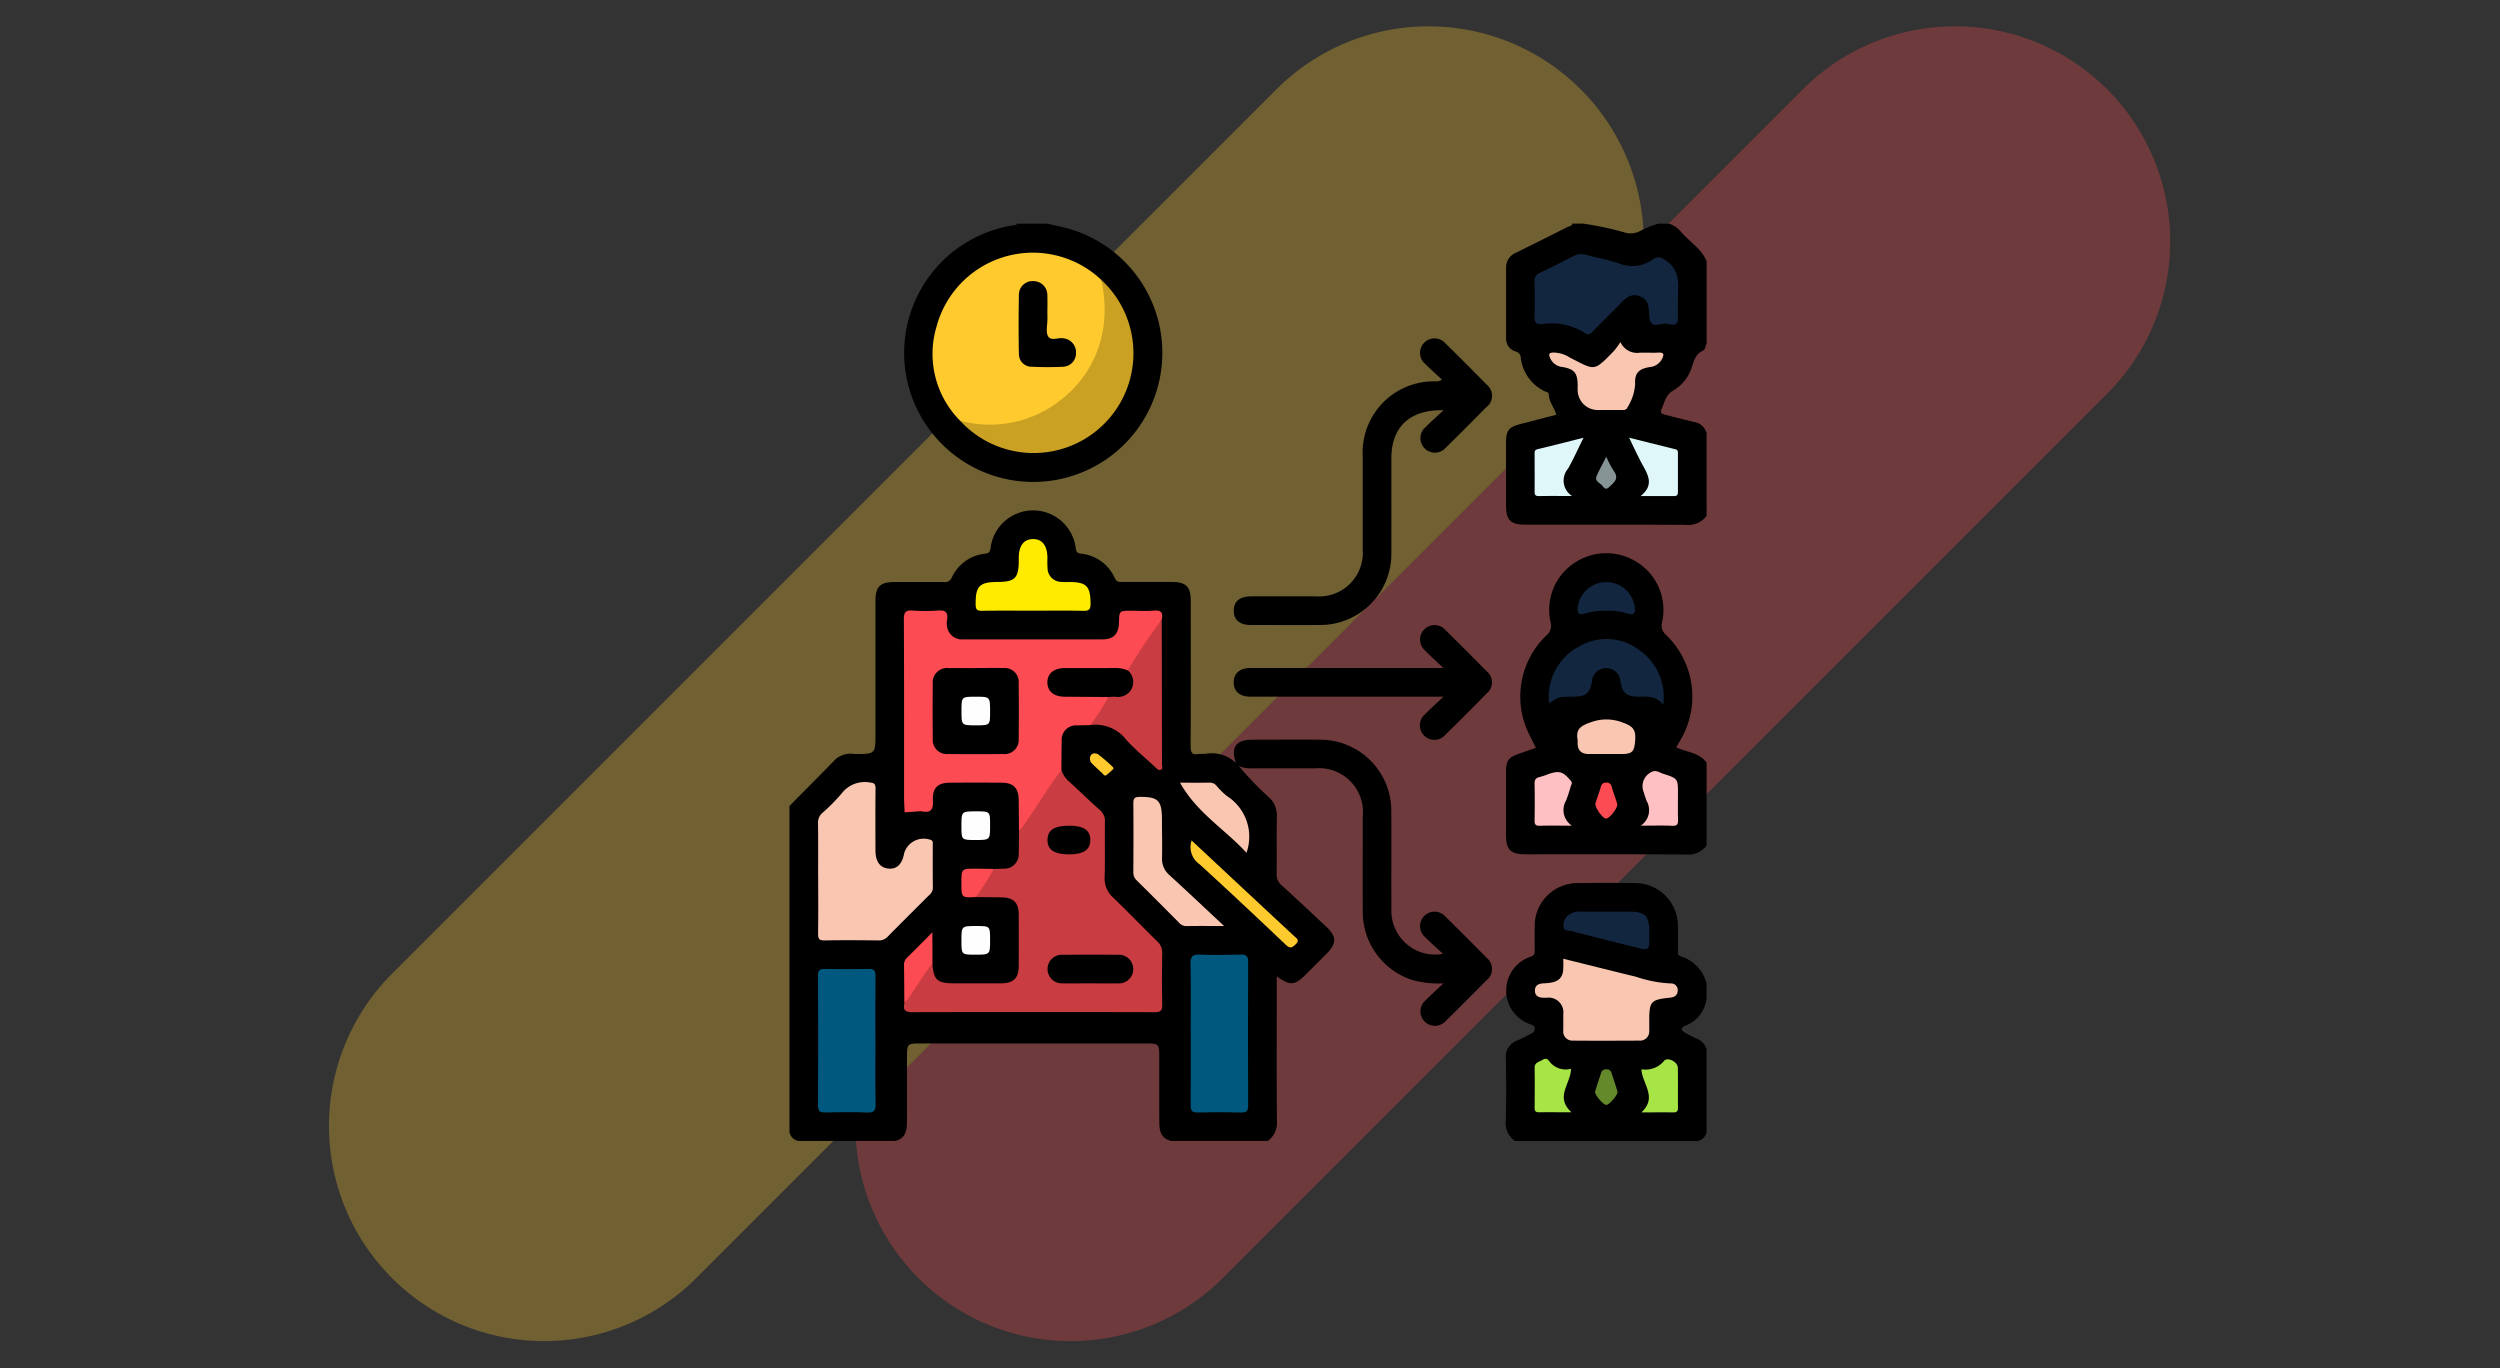 <svg xmlns="http://www.w3.org/2000/svg" xmlns:xlink="http://www.w3.org/1999/xlink" width="190" height="104" viewBox="0 0 190 104">
  <rect x="0" y="0" width="190" height="104" fill="#333333" stroke="none"/>
  <defs>
    <clipPath id="clip-path">
      <rect id="Rectángulo_88846" data-name="Rectángulo 88846" width="69.703" height="69.717" fill="none"/>
    </clipPath>
  </defs>
  <g id="Grupo_138496" data-name="Grupo 138496" transform="translate(-285.049 -411)">
    <rect id="Rectángulo_41122" data-name="Rectángulo 41122" width="190" height="104" transform="translate(285.049 411)" fill="none"/>
    <g id="Grupo_117447" data-name="Grupo 117447" transform="translate(-3337.23 1038.208)" opacity="0.3">
      <path id="Trazado_158283" data-name="Trazado 158283" d="M3677.784-530.075h0a16.354,16.354,0,0,0,23.129,0l67.216-67.214a16.357,16.357,0,0,0,0-23.129,16.355,16.355,0,0,0-23.129,0L3677.784-553.2A16.353,16.353,0,0,0,3677.784-530.075Z" transform="translate(14.296)" fill="#fc4b52"/>
      <path id="Trazado_158284" data-name="Trazado 158284" d="M3652.069-530.075h0a16.354,16.354,0,0,0,23.129,0l67.216-67.214a16.358,16.358,0,0,0,0-23.129,16.355,16.355,0,0,0-23.129,0L3652.069-553.2A16.354,16.354,0,0,0,3652.069-530.075Z" transform="translate(0)" fill="#feca2e"/>
    </g>
    <g id="Grupo_138497" data-name="Grupo 138497" transform="translate(345.049 428)">
      <g id="Grupo_140611" data-name="Grupo 140611" clip-path="url(#clip-path)">
        <path id="Trazado_213784" data-name="Trazado 213784" d="M0,142.389c1.173-1.187,2.352-2.368,3.515-3.565a1.788,1.788,0,0,1,1.457-.384c1.563,0,1.563,0,1.563-1.569q0-5.037,0-10.074c0-1.068.358-1.425,1.425-1.427,1.248,0,2.5-.005,3.743,0a.567.567,0,0,0,.634-.346,3.143,3.143,0,0,1,2.541-1.81c.277-.039.348-.111.4-.391a3.261,3.261,0,0,1,6.48-.012c.046.264.09.364.385.4a3.148,3.148,0,0,1,2.58,1.858c.145.31.346.3.595.295q1.872,0,3.743,0c1.072,0,1.435.358,1.436,1.417,0,3.676.01,7.352-.01,11.027,0,.482.075.732.612.631a4.643,4.643,0,0,1,.475-.006,2.639,2.639,0,0,1,2.354.693c.175-.019.253.06.235.234a21.914,21.914,0,0,0,2.289,2.381,1.858,1.858,0,0,1,.59,1.445c-.03,1.449,0,2.9-.018,4.35a1.05,1.05,0,0,0,.375.876c1.141,1.035,2.263,2.09,3.387,3.143.806.755.814,1.275.038,2.059-.526.531-1.056,1.058-1.585,1.586-.846.844-1.177.872-2.207.135v.96c0,3.33-.016,6.661.013,9.991a1.7,1.7,0,0,1-.694,1.561H29c-.713-.17-.884-.7-.89-1.34-.015-1.677,0-3.355-.007-5.032,0-1.012-.024-1.035-1.018-1.036q-8.567,0-17.134,0c-.995,0-1.015.024-1.018,1.036-.006,1.677.008,3.355-.007,5.032-.006.638-.177,1.17-.89,1.34H.681A.846.846,0,0,1,0,167.171V142.389" transform="translate(0 -98.135)"/>
        <path id="Trazado_213785" data-name="Trazado 213785" d="M314.963,22.195a1.7,1.7,0,0,1-1.563.694c-4.06-.026-8.121-.013-12.181-.014-1.164,0-1.5-.335-1.5-1.487q0-2.348,0-4.7c0-.981.195-1.229,1.134-1.472l2.688-.694c-.161-.561-.56-.985-.574-1.554,0-.171-.192-.17-.305-.229a3.23,3.23,0,0,1-1.821-2.542.508.508,0,0,0-.418-.489,1.024,1.024,0,0,1-.7-1.054c0-1.77,0-3.54,0-5.309a1.214,1.214,0,0,1,.79-1.156q1.947-.96,3.884-1.939c.128-.065.317-.066.364-.255h.817a24.2,24.2,0,0,1,3.165.674,1.516,1.516,0,0,0,1.18-.12A6.984,6.984,0,0,1,311.288,0h.817a1.848,1.848,0,0,1,.883.587c.643.771,1.581,1.286,1.976,2.273V9.123c-.115.164-.08.433-.276.524-.59.271-.7.822-.882,1.357a3.1,3.1,0,0,1-1.4,1.687c-.581.347-.653.946-.891,1.462-.123.266.152.33.347.38.72.186,1.441.37,2.165.542a1.138,1.138,0,0,1,.934.857Z" transform="translate(-245.261)"/>
        <path id="Trazado_213786" data-name="Trazado 213786" d="M314.968,160.1a1.7,1.7,0,0,1-1.562.694c-4.06-.026-8.119-.013-12.179-.014-1.165,0-1.5-.335-1.506-1.484q0-2.348,0-4.7c0-.959.162-1.18,1.056-1.484.406-.138.809-.285,1.213-.428-.178-.357-.36-.712-.532-1.072a6.434,6.434,0,0,1,1.312-7.447.95.95,0,0,0,.336-1.036,4.264,4.264,0,0,1,1.824-4.5,4.352,4.352,0,0,1,4.807-.015,4.275,4.275,0,0,1,1.854,4.486.957.957,0,0,0,.326,1.036,6.5,6.5,0,0,1,1.01,8.051c-.09.152-.178.307-.269.463.8.388,1.762.377,2.311,1.178Z" transform="translate(-245.265 -112.853)"/>
        <path id="Trazado_213787" data-name="Trazado 213787" d="M300.339,295.369a1.663,1.663,0,0,1-.694-1.561c.042-1.563.031-3.128.005-4.692a1.31,1.31,0,0,1,.861-1.383c.374-.157.727-.364,1.094-.541a.36.36,0,0,0,.236-.368c0-.2-.125-.248-.288-.309a2.712,2.712,0,0,1,.006-5.164c.262-.1.281-.239.28-.454,0-.612-.009-1.224,0-1.836a3.255,3.255,0,0,1,3.264-3.295q2.175-.028,4.351,0a3.256,3.256,0,0,1,3.272,3.287c.01.612,0,1.224,0,1.836,0,.173-.048.368.206.437a2.953,2.953,0,0,1,1.971,2.06v1.089a2.48,2.48,0,0,1-1.614,2.126c-.417.182-.316.364-.007.544a9.475,9.475,0,0,0,.9.457,1.205,1.205,0,0,1,.721.821v6.264a.845.845,0,0,1-.681.681Z" transform="translate(-245.203 -225.653)"/>
        <path id="Trazado_213788" data-name="Trazado 213788" d="M58.967,0c.625.151,1.261.266,1.872.459a9.811,9.811,0,1,1-4.47-.335c.106-.016.231.013.284-.125Z" transform="translate(-39.363)"/>
        <path id="Trazado_213789" data-name="Trazado 213789" d="M186.293,217.842l-.235-.234c-.4-1.212,0-1.779,1.265-1.78,1.746,0,3.493-.011,5.239,0a5.408,5.408,0,0,1,5.308,5.286c.019,2.54-.005,5.081.009,7.621a3.322,3.322,0,0,0,3.918,3.37c-.5-.471-.942-.85-1.345-1.262a1.1,1.1,0,1,1,1.536-1.565q1.579,1.547,3.126,3.127a1.083,1.083,0,0,1-.027,1.723q-1.525,1.554-3.079,3.079a1.1,1.1,0,1,1-1.531-1.572c.392-.4.81-.771,1.357-1.287a7.677,7.677,0,0,1-2.248-.22A5.438,5.438,0,0,1,195.7,228.9c-.008-2.4,0-4.809,0-7.213a3.34,3.34,0,0,0-3.649-3.68c-1.565,0-3.13,0-4.694,0a2.465,2.465,0,0,1-1.059-.167" transform="translate(-152.132 -176.612)"/>
        <path id="Trazado_213790" data-name="Trazado 213790" d="M201.773,53.375c-2.574-.06-3.953,1.292-3.955,3.654,0,2.4.007,4.81,0,7.215a5.41,5.41,0,0,1-5.422,5.452c-1.747.01-3.493,0-5.24,0-.867,0-1.324-.391-1.314-1.106s.47-1.07,1.348-1.071c1.633,0,3.266,0,4.9,0a3.321,3.321,0,0,0,3.551-3.575c0-2.36,0-4.719,0-7.078a5.409,5.409,0,0,1,5.6-5.685.639.639,0,0,0,.42-.141c-.422-.391-.859-.768-1.262-1.177a1.1,1.1,0,1,1,1.53-1.57q1.58,1.547,3.127,3.128a1.082,1.082,0,0,1-.023,1.723q-1.525,1.554-3.079,3.08a1.1,1.1,0,1,1-1.532-1.57c.392-.4.813-.769,1.354-1.276" transform="translate(-152.075 -39.196)"/>
        <path id="Trazado_213791" data-name="Trazado 213791" d="M201.771,171.088c-.551-.526-.981-.911-1.383-1.324a1.1,1.1,0,1,1,1.544-1.558q1.579,1.548,3.127,3.128a1.074,1.074,0,0,1,.012,1.675q-1.568,1.608-3.175,3.176a1.082,1.082,0,0,1-1.579.044,1.1,1.1,0,0,1,.059-1.626c.4-.416.838-.8,1.4-1.336h-.922q-6.872,0-13.745,0c-.807,0-1.267-.4-1.271-1.08s.449-1.094,1.255-1.1q4.729-.006,9.458,0h5.22" transform="translate(-152.075 -137.318)"/>
        <path id="Trazado_213792" data-name="Trazado 213792" d="M50.032,243.253c.081,1.246.359,1.5,1.639,1.5,1.2,0,2.4.005,3.594,0,.93-.005,1.318-.391,1.323-1.318q.011-1.967,0-3.933c-.006-.882-.4-1.267-1.292-1.281-.655-.011-1.31-.015-1.965-.022a5.249,5.249,0,0,1,1.358-2.136c.249-.008.5-.011.747-.023a1.092,1.092,0,0,0,1.15-1.158c.021-.566.018-1.134.026-1.7a19.924,19.924,0,0,1,1.745-2.8c.3-.477.613-.945.936-1.405.135-.192.228-.46.546-.428a1.9,1.9,0,0,0,.6.891c.77.7,1.515,1.438,2.3,2.126a1.1,1.1,0,0,1,.4.941c-.021,1.384.016,2.769-.019,4.153a1.939,1.939,0,0,0,.634,1.567c1.129,1.084,2.213,2.216,3.333,3.31a1.178,1.178,0,0,1,.409.942c-.025,1.293-.034,2.588,0,3.88.014.5-.153.589-.613.588q-9.189-.022-18.378,0c-.575,0-.724-.183-.6-.695a19.043,19.043,0,0,1,1.79-2.84.314.314,0,0,1,.343-.16" transform="translate(-39.165 -187.021)" fill="#c93c41"/>
        <path id="Trazado_213793" data-name="Trazado 213793" d="M59.854,173.914c-1.07,1.362-1.926,2.871-2.931,4.277-.09.125-.2.238-.3.357-.007-.793-.011-1.586-.023-2.379-.013-.892-.4-1.289-1.285-1.295q-1.972-.013-3.944,0c-.92.006-1.341.4-1.289,1.341.036.664-.123.981-.831.838a1.051,1.051,0,0,0-.271,0c-.35.024-.7.05-1.05.076-.014-.406-.04-.811-.041-1.217,0-4.489.009-8.977-.016-13.466,0-.553.161-.692.679-.656a13.061,13.061,0,0,0,1.9,0c.551-.043.794.1.71.69a1.422,1.422,0,0,0,.1.865,1.126,1.126,0,0,0,1.107.636c3.536,0,7.072,0,10.607,0,.837,0,1.224-.417,1.245-1.268.022-.907.022-.907.945-.907.567,0,1.137.04,1.7-.011s.728.173.6.689a29.057,29.057,0,0,1-2.385,3.733.451.451,0,0,1-.346.188c-1.49-.085-2.98-.028-4.47-.041a2.594,2.594,0,0,0-.271.01c-.625.06-.993.4-.982.9.011.479.361.8.958.851.54.043,1.084,0,1.625.019a7.5,7.5,0,0,1,1.685.074.288.288,0,0,1,.155.439,5,5,0,0,1-1.384,1.839c-.336.007-.672.01-1.008.023a1.091,1.091,0,0,0-1.174,1.178c-.02.739-.016,1.479-.023,2.219" transform="translate(-39.18 -132.389)" fill="#fc4b52"/>
        <path id="Trazado_213794" data-name="Trazado 213794" d="M11.946,240.927c0-1.383.009-2.766-.007-4.149a.951.951,0,0,1,.311-.775,14.239,14.239,0,0,0,1.483-1.495,2.2,2.2,0,0,1,2.13-.838c.356.033.45.12.446.467-.017,1.564-.009,3.129-.006,4.693,0,.848.342,1.32.985,1.384s1.047-.339,1.2-1.179a1.551,1.551,0,0,1,2.059-.982c.153.088.11.232.111.359,0,1.088-.008,2.177.009,3.265a.752.752,0,0,1-.3.57c-1.041,1.042-2.088,2.079-3.122,3.129a.9.9,0,0,1-.711.3c-1.36-.016-2.72-.028-4.08,0-.442.011-.518-.138-.512-.537.023-1.405.009-2.811.009-4.217" transform="translate(-9.768 -191.203)" fill="#f9c7b1"/>
        <path id="Trazado_213795" data-name="Trazado 213795" d="M167.779,311.71c0-1.768.025-3.537-.014-5.3-.013-.584.175-.726.727-.7,1.018.043,2.04.029,3.059,0,.421-.01.6.084.594.555q-.027,5.44,0,10.881c0,.385-.068.575-.515.564q-1.665-.043-3.331,0c-.438.011-.527-.161-.523-.556.016-1.813.007-3.627.007-5.441" transform="translate(-137.284 -250.16)" fill="#00587e"/>
        <path id="Trazado_213796" data-name="Trazado 213796" d="M16.306,317.222c0,1.587-.017,3.174.01,4.76.008.481-.084.688-.625.666-1.063-.044-2.13-.027-3.195-.006-.4.008-.558-.087-.556-.523q.024-4.93,0-9.86c0-.361.075-.533.484-.524q1.7.035,3.4,0c.408-.008.488.162.485.524-.014,1.655-.006,3.309-.006,4.964" transform="translate(-9.771 -255.096)" fill="#00587e"/>
        <path id="Trazado_213797" data-name="Trazado 213797" d="M125.924,173.628a19.661,19.661,0,0,0,1.359-2.135c.156-.217.4-.175.613-.2.994-.1,1.28-.561.922-1.5a.622.622,0,0,1-.066-.324,46.367,46.367,0,0,1,2.586-3.856q.012,5.508.019,11.016c0,.139.1.346-.121.4-.171.046-.288-.1-.4-.21-.73-.679-1.505-1.318-2.176-2.051a2.954,2.954,0,0,0-2.735-1.143" transform="translate(-103.046 -135.523)" fill="#c93c41"/>
        <path id="Trazado_213798" data-name="Trazado 213798" d="M82.171,137.371c-1.271,0-2.541-.015-3.811.009-.389.007-.485-.112-.488-.492-.011-1.372.284-1.694,1.647-1.7,1.341,0,1.629-.291,1.63-1.636,0-.068,0-.136,0-.2,0-.92.388-1.422,1.087-1.424s1.086.507,1.091,1.423a8.149,8.149,0,0,0,.01.816,1.056,1.056,0,0,0,1.006,1.015,4.869,4.869,0,0,0,.612.01c1.346,0,1.636.308,1.651,1.626,0,.438-.1.576-.556.564-1.292-.032-2.586-.011-3.879-.011" transform="translate(-63.723 -107.959)" fill="#feeb00"/>
        <path id="Trazado_213799" data-name="Trazado 213799" d="M150.714,249.588c-1.071,0-1.972-.011-2.872.007a.745.745,0,0,1-.577-.287c-1.055-1.059-2.109-2.12-3.173-3.169a.831.831,0,0,1-.274-.651c.011-1.744.018-3.489,0-5.233,0-.4.126-.477.5-.48,1.369-.009,1.667.268,1.674,1.652.005,1,.029,1.994.007,2.99a1.605,1.605,0,0,0,.572,1.309c1.352,1.237,2.684,2.5,4.149,3.862" transform="translate(-117.685 -196.211)" fill="#f9c7b1"/>
        <path id="Trazado_213800" data-name="Trazado 213800" d="M163.378,233.809c.83,0,1.549.009,2.267-.005a.658.658,0,0,1,.52.257,5.751,5.751,0,0,0,.774.76,3.665,3.665,0,0,1,1.489,4.317c-1.614-1.776-3.765-3.027-5.05-5.328" transform="translate(-133.695 -191.325)" fill="#f9c7b1"/>
        <path id="Trazado_213801" data-name="Trazado 213801" d="M167.858,258.011c1.125,1.051,2.212,2.069,3.3,3.084q2.237,2.086,4.477,4.17c.189.176.465.309.13.634-.272.264-.424.35-.753.038-2.169-2.06-4.349-4.108-6.559-6.123a1.584,1.584,0,0,1-.6-1.8" transform="translate(-137.292 -211.134)" fill="#feca2e"/>
        <path id="Trazado_213802" data-name="Trazado 213802" d="M50.094,298.776c-.7.819-1.2,1.782-1.837,2.644-.092.124-.2.237-.3.356-.007-.951-.009-1.9-.025-2.854a.744.744,0,0,1,.234-.6c.616-.6,1.215-1.214,1.923-1.926Z" transform="translate(-39.227 -242.544)" fill="#fc4b52"/>
        <path id="Trazado_213803" data-name="Trazado 213803" d="M73.051,245.824c1.061,0,1.061,0,1.061,1.049,0,1.129,0,1.129-1.117,1.129-1.061,0-1.061,0-1.061-1.049,0-1.129,0-1.129,1.117-1.129" transform="translate(-58.865 -201.162)" fill="#fefefe"/>
        <path id="Trazado_213804" data-name="Trazado 213804" d="M72.99,295.969c-1.056,0-1.056,0-1.056-1.054,0-1.125,0-1.125,1.122-1.125,1.056,0,1.056,0,1.056,1.054,0,1.125,0,1.125-1.122,1.125" transform="translate(-58.865 -240.413)" fill="#fefefe"/>
        <path id="Trazado_213805" data-name="Trazado 213805" d="M74.389,269.831a19.833,19.833,0,0,1-1.358,2.135c-1.1.055-1.1.055-1.1-1.067,0-1.09,0-1.092,1.1-1.089.452,0,.9.013,1.356.021" transform="translate(-58.865 -220.79)" fill="#fc4b52"/>
        <path id="Trazado_213806" data-name="Trazado 213806" d="M127.5,222.755a6.128,6.128,0,0,1-.543.478c-.15.106-.234-.073-.323-.153q-.4-.359-.784-.741a.51.51,0,0,1-.065-.622c.111-.184.425-.149.554-.056a13.658,13.658,0,0,1,1.116.964c.028.025.029.08.045.13" transform="translate(-102.873 -181.326)" fill="#feca2e"/>
        <path id="Trazado_213807" data-name="Trazado 213807" d="M322.558,16.038c0,.521-.014,1.043,0,1.564.024.7-.527.5-.81.434-.459-.109-1.223.485-1.351-.428-.091-.648.064-1.362-.738-1.656s-1.2.3-1.665.761c-.626.624-1.253,1.247-1.873,1.877-.185.188-.353.357-.634.16a4.7,4.7,0,0,0-3.245-.684c-.436.037-.6-.106-.587-.564.032-.883.023-1.768,0-2.652a.648.648,0,0,1,.423-.683c.858-.41,1.707-.839,2.553-1.275a1.289,1.289,0,0,1,.983-.076c.807.217,1.639.357,2.426.628a2.7,2.7,0,0,0,2.631-.3c.409-.3.658-.125,1.039.146,1.02.728.871,1.74.842,2.748" transform="translate(-255.034 -10.437)" fill="#12263f"/>
        <path id="Trazado_213808" data-name="Trazado 213808" d="M323.219,49.508a1.389,1.389,0,0,0,1.457.814c.475-.025.953.015,1.427-.011.455-.025.43.173.274.48a1.133,1.133,0,0,1-.914.616c-.854.135-1.177.458-1.126,1.3a3.833,3.833,0,0,1-.587,1.772c-.088.207-.276.2-.461.195-.567,0-1.133,0-1.7,0a1.534,1.534,0,0,1-1.622-1.58c-.007-.113,0-.227,0-.34-.012-.9-.267-1.2-1.166-1.35a1.134,1.134,0,0,1-.956-.759c-.086-.227-.036-.308.223-.337a2.349,2.349,0,0,1,1.337.4c1.887.941,1.753,1.1,3.326-.531a6.352,6.352,0,0,0,.489-.67" transform="translate(-260.065 -40.513)" fill="#f9c7b1"/>
        <path id="Trazado_213809" data-name="Trazado 213809" d="M315.413,89.546c-.445.9-.778,1.641-1.177,2.349a1.393,1.393,0,0,0,.305,2.079c-.963,0-1.745-.012-2.527.006-.3.007-.321-.144-.319-.377.008-.93,0-1.861,0-2.791,0-.176-.028-.338.236-.4,1.118-.262,2.229-.552,3.478-.866" transform="translate(-255.065 -73.277)" fill="#dff7f9"/>
        <path id="Trazado_213810" data-name="Trazado 213810" d="M352.107,93.951c.893-.716.683-1.4.27-2.13-.4-.7-.724-1.445-1.148-2.3,1.261.316,2.395.6,3.531.881.189.046.178.178.178.31,0,.975,0,1.95,0,2.925,0,.227-.062.324-.306.32-.784-.012-1.568,0-2.531,0" transform="translate(-287.416 -73.254)" fill="#dff7f9"/>
        <path id="Trazado_213811" data-name="Trazado 213811" d="M338.2,97.479a7.7,7.7,0,0,0,.552,1.059c.468.613.012.92-.363,1.273-.193.182-.349.075-.451-.081-.169-.258-.662-.35-.466-.8s.436-.877.727-1.455" transform="translate(-276.121 -79.769)" fill="#869495"/>
        <path id="Trazado_213812" data-name="Trazado 213812" d="M317.745,178.633a4.315,4.315,0,0,1,2.2-4.288,4.118,4.118,0,0,1,4.671.243,4.362,4.362,0,0,1,1.8,4.153c-.562-.729-1.235-.622-1.882-.626-.909-.005-1.216-.268-1.365-1.15a1.087,1.087,0,0,0-2.168-.025c-.162.924-.456,1.169-1.413,1.176-1.127.008-1.127.008-1.849.516" transform="translate(-260.01 -142.169)" fill="#12263f"/>
        <path id="Trazado_213813" data-name="Trazado 213813" d="M331.715,210.012c-.431,0-.862-.007-1.293,0-.628.013-.91-.3-.882-.912a.618.618,0,0,0,0-.136c-.134-.767.123-1.058.937-1.34a3.383,3.383,0,0,1,2.494,0c.83.287,1,.6.94,1.352-.061.84-.2,1.035-1.038,1.037-.386,0-.771,0-1.157,0" transform="translate(-269.639 -169.707)" fill="#f9c7b1"/>
        <path id="Trazado_213814" data-name="Trazado 213814" d="M314.517,233.483c-.942,0-1.688-.017-2.432.007-.335.011-.417-.1-.41-.422q.029-1.389,0-2.778c-.006-.306.1-.451.4-.508a4.966,4.966,0,0,0,.639-.218c.857-.288,1.12-.195,1.711.5.152.178.047.284,0,.42a10.6,10.6,0,0,1-.357,1.091,1.422,1.422,0,0,0,.447,1.909" transform="translate(-255.048 -187.731)" fill="#fec0c2"/>
        <path id="Trazado_213815" data-name="Trazado 213815" d="M356.086,233.125a1.407,1.407,0,0,0,.453-1.872,6.413,6.413,0,0,1-.214-.64,1.2,1.2,0,0,1,.634-1.592c.294-.139.557.071.823.156,1.136.366,1.134.37,1.134,1.526,0,.655-.014,1.31.006,1.964.01.329-.05.484-.434.467-.739-.033-1.481-.01-2.4-.01" transform="translate(-291.391 -187.374)" fill="#fec0c2"/>
        <path id="Trazado_213816" data-name="Trazado 213816" d="M331.9,152.084a5.068,5.068,0,0,0-1.711.226c-.441.13-.51-.074-.487-.442a2.185,2.185,0,0,1,4.35.028c.02.413-.117.521-.517.406a4.768,4.768,0,0,0-1.636-.218" transform="translate(-269.799 -122.665)" fill="#12263f"/>
        <path id="Trazado_213817" data-name="Trazado 213817" d="M337.931,236.533c-.28-.024-.881-.89-.8-1.166.126-.409.28-.809.4-1.219.064-.222.152-.351.411-.35a.386.386,0,0,1,.427.331c.124.433.287.854.414,1.285.082.281-.59,1.142-.855,1.119" transform="translate(-275.876 -191.321)" fill="#fc4b52"/>
        <path id="Trazado_213818" data-name="Trazado 213818" d="M313.962,307.48c1.876.465,3.688.922,5.5,1.361a9.936,9.936,0,0,0,2.654.518.5.5,0,0,1,.547.558c-.014.346-.252.49-.593.524-1.453.148-1.57.286-1.57,1.758,0,.249.007.5,0,.748a.7.7,0,0,1-.757.756c-1.678.008-3.356.013-5.034,0a.691.691,0,0,1-.742-.771c0-.408.006-.816,0-1.225a1.121,1.121,0,0,0-1.247-1.265c-.068,0-.136,0-.2,0-.386.014-.707-.111-.708-.541s.311-.539.7-.553c.973-.036,1.368-.307,1.447-.984a8.189,8.189,0,0,0,.005-.881" transform="translate(-255.158 -251.616)" fill="#f9c7b1"/>
        <path id="Trazado_213819" data-name="Trazado 213819" d="M330.258,289.64c0,1.109,0,1.109-1.088.836-1.6-.4-3.2-.793-4.8-1.216-.224-.059-.6.04-.638-.357a1,1,0,0,1,.363-.844,1.309,1.309,0,0,1,.951-.282c1.224.007,2.448,0,3.672,0s1.537.322,1.54,1.519q0,.17,0,.34" transform="translate(-264.912 -235.493)" fill="#12263f"/>
        <path id="Trazado_213820" data-name="Trazado 213820" d="M314.441,350.143c-.025,1.156-1.243,2.138.037,3.3-.919,0-1.7-.009-2.473,0-.289.005-.332-.135-.33-.375.008-1,.02-2,0-2.993-.01-.417.312-.443.548-.586.184-.111.36-.189.534.03a1.549,1.549,0,0,0,1.688.615" transform="translate(-255.044 -285.91)" fill="#a7e446"/>
        <path id="Trazado_213821" data-name="Trazado 213821" d="M356.375,353.583c1.247-1.154.055-2.155,0-3.273a1.832,1.832,0,0,0,1.733-.653c.26-.294,1.023.091,1.033.521.023,1.02,0,2.041.012,3.061,0,.267-.1.353-.356.349-.763-.011-1.525,0-2.424,0" transform="translate(-291.627 -286.045)" fill="#a7e446"/>
        <path id="Trazado_213822" data-name="Trazado 213822" d="M337.855,356.46c-.232,0-.906-.794-.841-1.025.135-.479.3-.949.457-1.422a.346.346,0,0,1,.358-.254.37.37,0,0,1,.421.261c.152.474.323.943.457,1.423.064.231-.622,1.02-.851,1.017" transform="translate(-275.78 -289.487)" fill="#64892a"/>
        <path id="Trazado_213823" data-name="Trazado 213823" d="M61.978,24.725a7.2,7.2,0,0,1-1.791-7.157,7.579,7.579,0,0,1,12.506-3.561,4.839,4.839,0,0,1,.419,3.165,8.871,8.871,0,0,1-9.323,8.006,2.986,2.986,0,0,1-1.81-.453" transform="translate(-49.009 -9.751)" fill="#feca2e"/>
        <path id="Trazado_213824" data-name="Trazado 213824" d="M71.384,34.142A8.669,8.669,0,0,0,79.116,32.5a8.5,8.5,0,0,0,3.133-5.314,9.616,9.616,0,0,0-.15-3.76A7.584,7.584,0,1,1,71.384,34.142" transform="translate(-58.415 -19.168)" fill="#cba124"/>
        <path id="Trazado_213825" data-name="Trazado 213825" d="M111.145,307.932c-.681,0-1.362.013-2.042,0a1.089,1.089,0,1,1,.022-2.17q2.076-.021,4.152,0a1.089,1.089,0,1,1-.022,2.17c-.7.015-1.407,0-2.11,0" transform="translate(-88.319 -250.198)"/>
        <path id="Trazado_213826" data-name="Trazado 213826" d="M109.567,251.818c1.1,0,1.613.341,1.616,1.085S110.665,254,109.575,254c-1.137,0-1.671-.362-1.649-1.12.021-.735.524-1.059,1.641-1.059" transform="translate(-88.317 -206.067)" fill="#010000"/>
        <path id="Trazado_213827" data-name="Trazado 213827" d="M63.187,185.847c.7,0,1.4-.014,2.1,0A1.067,1.067,0,0,1,66.444,187q.028,2.1,0,4.21a1.078,1.078,0,0,1-1.2,1.172q-2.071.022-4.142,0a1.077,1.077,0,0,1-1.186-1.18q-.023-2.071,0-4.143a1.094,1.094,0,0,1,1.23-1.206c.679-.012,1.358,0,2.037,0" transform="translate(-49.025 -152.077)"/>
        <path id="Trazado_213828" data-name="Trazado 213828" d="M114.021,186.021a1.159,1.159,0,0,1,.3,1.4,1.181,1.181,0,0,1-1.24.608c-.178-.008-.357.012-.535.019-1.107-.007-2.215-.012-3.322-.023-.811-.008-1.288-.4-1.307-1.058-.02-.688.473-1.114,1.312-1.118,1.289-.006,2.577.005,3.866-.006a2.28,2.28,0,0,1,.92.181" transform="translate(-88.314 -152.075)"/>
        <path id="Trazado_213829" data-name="Trazado 213829" d="M98.054,26.5c0,.136,0,.272,0,.408,0,.43-.135.935.044,1.271.217.406.774.088,1.175.17a1.056,1.056,0,0,1,.953,1.058,1.026,1.026,0,0,1-.965,1.1c-.79.038-1.585.039-2.375,0a.964.964,0,0,1-1-1c-.031-1.493-.026-2.988,0-4.482A1.036,1.036,0,0,1,96.985,24a1.058,1.058,0,0,1,1.064,1.084c.02.475,0,.951,0,1.426" transform="translate(-78.45 -19.635)"/>
        <path id="Trazado_213830" data-name="Trazado 213830" d="M74.112,199c0,1.035,0,1.035-1.075,1.035-1.1,0-1.1,0-1.1-1.075,0-1.1,0-1.1,1.075-1.1,1.1,0,1.1,0,1.1,1.143" transform="translate(-58.865 -161.91)" fill="#fefefe"/>
      </g>
    </g>
  </g>
</svg>
